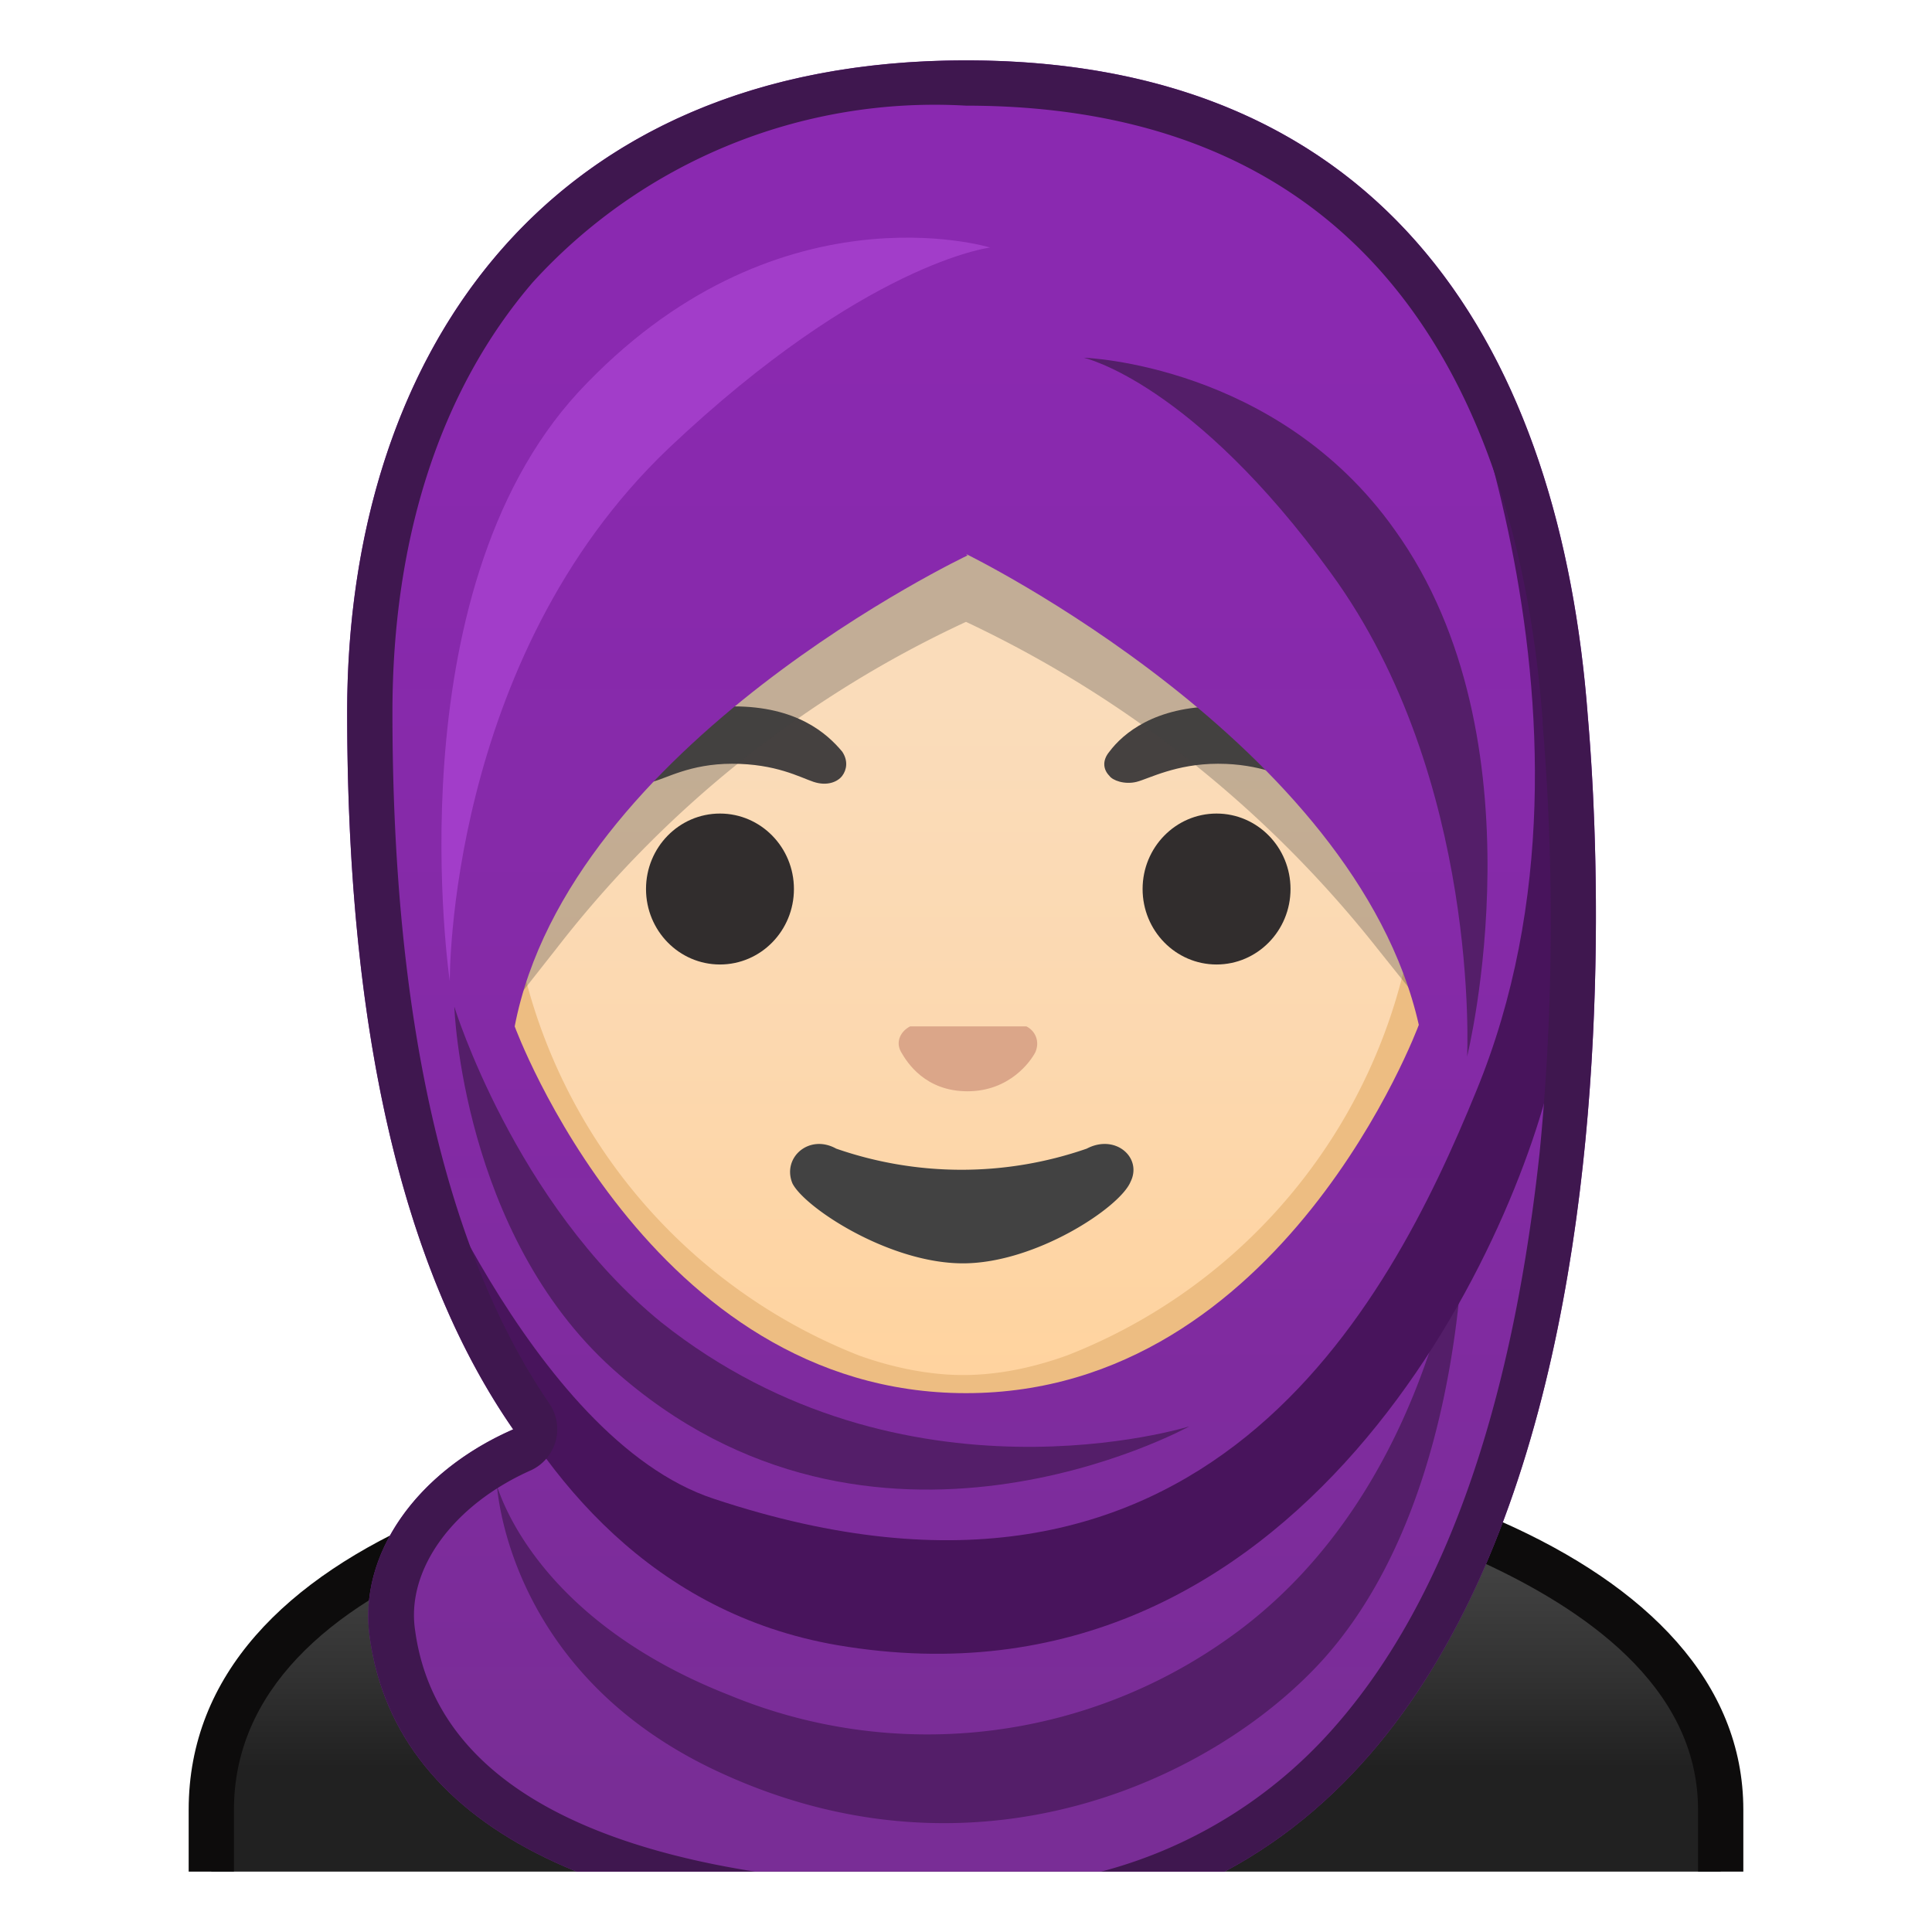<svg viewBox="0 0 128 128" xmlns="http://www.w3.org/2000/svg" xmlns:xlink="http://www.w3.org/1999/xlink"><defs><path id="a" d="M4 4h120v120H4z"/></defs><clipPath id="b"><use xlink:href="#a"/></clipPath><g clip-path="url(#b)"><linearGradient id="c" x1="64" x2="64" y1="86.5" y2="117.1" gradientUnits="userSpaceOnUse"><stop stop-color="#616161" offset="0"/><stop stop-color="#545454" offset=".3"/><stop stop-color="#323232" offset=".8"/><stop stop-color="#212121" offset="1"/></linearGradient><path d="M14 126.5v-6.6c0-7.7 5.1-13.8 15.2-18a92.2 92.2 0 0 1 34.8-6h.1c24.8 0 49.9 8.3 49.9 24v6.6H14z" fill="url(#c)"/><path d="M64.1 97.5c12.9 0 25.3 2.2 34.1 6 6.5 3 14.3 8.1 14.3 16.4v5.1h-97v-5.1c0-15.5 24.4-22.4 48.5-22.5h.1m0-3H64c-25.7 0-51.5 7.6-51.5 25.5v8.1h103v-8.1c0-16.9-25.6-25.5-51.4-25.5z" fill="#0D0C0C"/></g><g clip-path="url(#b)"><path d="M63.2 107.2c-4 0-7.3-3.2-7.3-7.1v-9h16.2v9c0 4-3.3 7.1-7.3 7.1h-1.6z" fill="#E49800"/><path d="M71 92v8c0 3.5-2.7 6.2-6.2 6.2h-1.6a6.2 6.2 0 0 1-6.3-6.1v-8h14.2m2-2H54.9v10c0 4.5 3.7 8.1 8.3 8.1h1.6c4.6 0 8.3-3.6 8.3-8.1V90z" fill="#C78500"/></g><g clip-path="url(#b)"><linearGradient id="d" x1="63.8" x2="63.8" y1="92.1" y2="16.2" gradientUnits="userSpaceOnUse"><stop stop-color="#FFD29C" offset="0"/><stop stop-color="#FFD39E" offset="0"/><stop stop-color="#FCD8AF" offset=".3"/><stop stop-color="#FADCBA" offset=".6"/><stop stop-color="#F9DDBD" offset="1"/></linearGradient><path d="M63.8 92.6a23 23 0 0 1-7.4-1.4 38.2 38.2 0 0 1-24.2-37.4c0-28.3 17-38.4 31.6-38.4s31.6 10 31.6 38.4c0 21.4-13 33.5-24.2 37.5-2.6.9-5.2 1.3-7.4 1.3z" fill="url(#d)"/><path d="M63.8 17c14 0 30.2 9.6 30.2 36.8a36.7 36.7 0 0 1-23.3 36c-2.5.9-4.8 1.3-6.9 1.3-2 0-4.4-.4-6.9-1.3a36.7 36.7 0 0 1-23.2-36C33.7 26.6 49.9 17 63.8 17m0-3c-17.2 0-33.1 12.8-33.1 40a39.8 39.8 0 0 0 25.2 38.7 24 24 0 0 0 8 1.5c2.3 0 5-.5 7.8-1.4a39.8 39.8 0 0 0 25.2-38.9C97 26.7 81 14 64 14z" fill="#EDBD82"/><g fill="#312D2D"><ellipse cx="47.7" cy="58.9" rx="4.9" ry="5"/><ellipse cx="80.6" cy="58.9" rx="4.9" ry="5"/></g><path d="M68 68h-7.7c-.6.3-1 1-.6 1.7s1.6 2.6 4.4 2.6 4.2-2 4.5-2.6c.3-.7 0-1.4-.6-1.7z" fill="#DBA689"/><radialGradient id="e" cx="48.6" cy="49.3" r="5.6" gradientUnits="userSpaceOnUse"><stop stop-color="#454140" offset=".1"/><stop stop-color="#454140" offset="1"/></radialGradient><path d="M55.8 49.8c-1-1.2-3-3-7.2-3s-6.4 1.8-7.3 3c-.4.6-.3 1.2 0 1.6.3.3 1 .6 1.9.4s2.5-1.2 5.3-1.2c2.9 0 4.5.9 5.4 1.2s1.6 0 1.9-.4c.3-.4.4-1 0-1.6z" fill="url(#e)"/><radialGradient id="f" cx="80.7" cy="49.3" r="5.6" gradientUnits="userSpaceOnUse"><stop stop-color="#454140" offset=".1"/><stop stop-color="#454140" offset="1"/></radialGradient><path d="M88 49.8c-1-1.2-3.1-3-7.3-3s-6.3 1.8-7.2 3c-.5.6-.4 1.2 0 1.6.2.3 1 .6 1.8.4s2.6-1.2 5.4-1.2c2.8 0 4.5.9 5.3 1.2s1.7 0 2-.4c.2-.4.3-1 0-1.6z" fill="url(#f)"/><path d="M72 76.1a25.3 25.3 0 0 1-16.6 0c-1.8-1-3.6.6-2.9 2.3.8 1.6 6.4 5.3 11.3 5.3 4.8 0 10.4-3.7 11.1-5.4.8-1.6-1-3.2-2.9-2.2z" fill="#424242"/></g><path d="M96.1 35.4h-64v33.5l4.8-6.1A73.3 73.3 0 0 1 64 41.2a76 76 0 0 1 27.3 21.7l4.8 6V35.4z" clip-path="url(#b)" fill="#424242" opacity=".3"/><linearGradient id="g" x1="64.4" x2="64.4" y1="118.5" y2="21.4" gradientUnits="userSpaceOnUse"><stop stop-color="#792D96" offset="0"/><stop stop-color="#842AA6" offset=".5"/><stop stop-color="#8A29B0" offset="1"/></linearGradient><path d="M105.2 47.5C103.4 23.5 92.1 4 64 4 36 4 23 23.7 23 47.2c0 22 4 37.4 11 47.5-6.4 2.8-10.3 8.3-9.5 13.8C26.3 121.4 40.6 128 64 128c48 0 41.7-74.7 41.2-80.5zM64 36.7s25.8 12.6 30 31.2c0 0-9 24.4-30 24.4S34.1 68 34.1 68c3.6-18.7 30-31.2 30-31.2z" clip-path="url(#b)" fill="url(#g)"/><path d="M32.9 98.1s.4 12.3 14.1 19c17.5 8.5 33.6.7 40.7-7.2C97.7 98.7 97 79 97 79s-1.3 19.5-15.7 29.6a34.4 34.4 0 0 1-33 3.7C34.8 107 32.8 98 32.8 98z" clip-path="url(#b)" fill="#541E69"/><path d="M47.3 99.3c-12.2-4-20.6-26-20.6-26S31 104.8 55.5 109c30.7 5.2 45-26.7 47.5-38.7 6.7-31.3-8.3-51.6-8.3-51.6s13.4 28.6 3.1 53.6c-5.8 14.2-18 37.8-50.5 27z" clip-path="url(#b)" fill="#48145C"/><path d="M65.6 16.4S51.3 12 38.3 26C26 39.4 29.8 65 29.8 65s-.2-21.3 14.5-35.3c13-12.3 21.3-13.3 21.3-13.3z" clip-path="url(#b)" fill="#A23DC9"/><g clip-path="url(#b)"><path d="M88.2 38c9.9 13.6 9 32 9 32s5.2-21-4.8-34.9c-7.8-11-20.6-11.4-20.6-11.4S79 25.3 88.2 38z" fill="#541E69"/></g><g clip-path="url(#b)"><path d="M43.8 87.6c16.1 12.8 35 6.9 35 6.9s-21 11.6-38.2-3.8c-10-9-10.5-24-10.5-24s4 13 13.7 20.9z" fill="#541E69"/></g><g clip-path="url(#b)"><path d="M64 7c29 0 36.8 22.2 38.2 40.7v.2c.8 9.6.7 19.4-.2 28.5-1.9 17.5-6.6 30.5-14.2 38.7A31 31 0 0 1 64 125c-12.8 0-34.5-2.2-36.5-17-.6-4 2.5-8.3 7.7-10.6a3 3 0 0 0 1.2-4.4C29.5 82.9 26 67.4 26 47.2c0-11.6 3.2-21.4 9.3-28.5A36 36 0 0 1 64 7m0-3C36 4 23 23.7 23 47.2c0 22 4 37.4 11 47.5-6.4 2.8-10.3 8.3-9.5 13.8C26.3 121.4 40.6 128 64 128c48 0 41.7-74.7 41.2-80.5C103.4 23.5 92.1 4 64 4z" fill="#3F174F"/></g></svg>